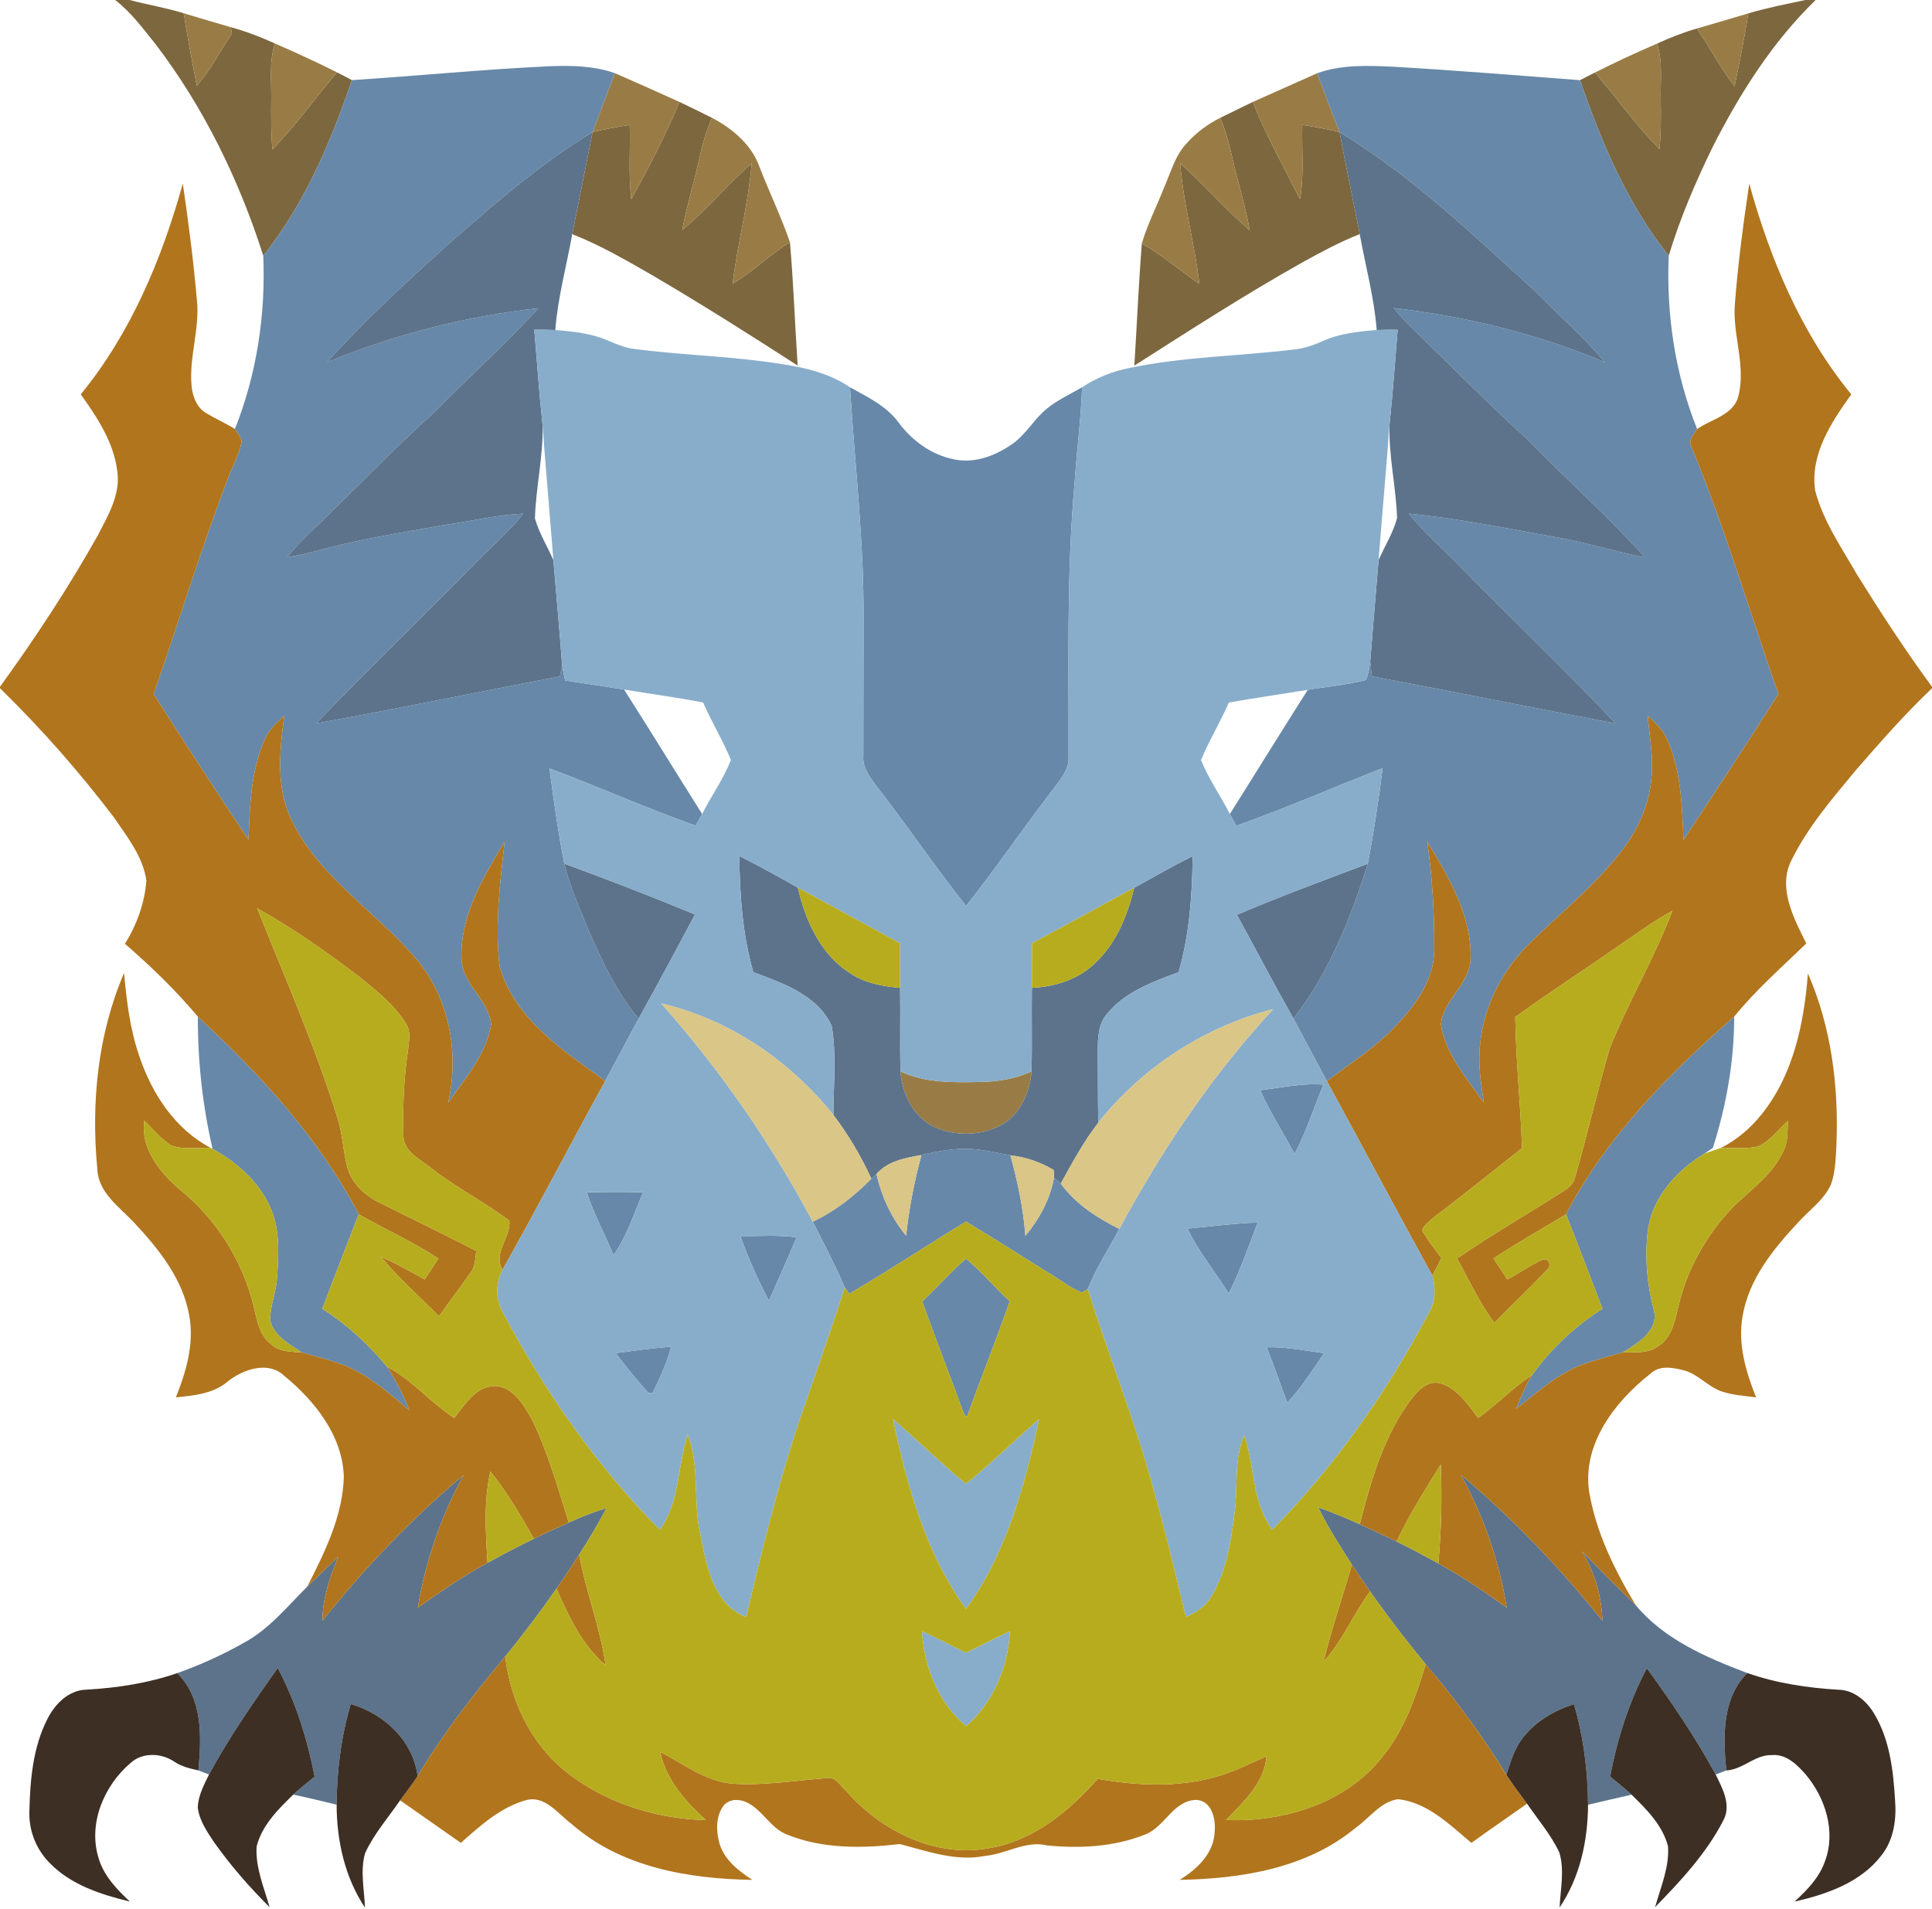 <?xml version="1.0" encoding="UTF-8" ?>
<!DOCTYPE svg PUBLIC "-//W3C//DTD SVG 1.1//EN" "http://www.w3.org/Graphics/SVG/1.1/DTD/svg11.dtd">
<svg width="496pt" height="490pt" viewBox="0 0 496 490" version="1.1" xmlns="http://www.w3.org/2000/svg">
<g id="#7d673eff">
<path fill="#7d673e" opacity="1.00" d=" M 29.56 0.00 L 33.27 0.00 C 37.88 1.22 42.60 1.99 47.16 3.40 C 48.15 9.63 49.32 15.83 50.53 22.02 C 54.08 17.95 56.51 13.09 59.53 8.65 C 59.46 8.23 59.32 7.40 59.25 6.98 C 63.14 8.06 66.93 9.49 70.60 11.17 C 69.08 15.65 69.69 20.41 69.64 25.04 C 69.60 29.49 69.56 33.94 69.93 38.37 C 75.97 32.23 80.93 25.12 86.52 18.58 C 87.80 19.22 89.07 19.89 90.34 20.57 C 84.91 36.53 78.18 52.38 67.59 65.65 C 61.39 46.18 52.28 27.47 39.84 11.21 C 36.66 7.27 33.61 3.11 29.56 0.00 Z" />
<path fill="#7d673e" opacity="1.00" d=" M 463.50 0.00 L 466.13 0.00 C 455.03 10.77 446.65 24.02 439.69 37.73 C 435.30 46.77 431.29 56.04 428.41 65.67 C 417.82 52.39 411.10 36.54 405.65 20.58 C 406.92 19.91 408.20 19.24 409.49 18.60 C 415.01 25.17 420.06 32.18 426.06 38.32 C 426.41 34.21 426.44 30.09 426.36 25.97 C 426.21 21.04 426.99 15.98 425.40 11.20 C 428.72 9.67 432.14 8.33 435.66 7.31 C 438.97 12.20 441.69 17.48 445.32 22.15 C 446.60 15.93 447.86 9.70 448.85 3.43 C 453.66 2.00 458.59 1.05 463.50 0.00 Z" />
<path fill="#7d673e" opacity="1.00" d=" M 174.45 26.17 C 177.25 27.51 180.04 28.86 182.81 30.26 C 181.43 33.36 180.42 36.60 179.72 39.91 C 178.30 46.33 176.39 52.63 175.12 59.09 C 181.50 53.83 186.72 47.35 192.97 41.95 C 192.13 52.38 189.34 62.52 188.07 72.88 C 193.28 69.73 197.62 65.38 202.80 62.19 C 203.72 72.72 204.08 83.30 204.78 93.85 C 192.65 86.01 180.44 78.28 167.98 70.96 C 161.14 67.02 154.28 63.00 146.91 60.11 C 148.64 51.38 150.42 42.66 152.13 33.92 C 155.28 33.16 158.46 32.54 161.67 32.07 C 161.84 38.45 161.32 44.84 162.07 51.19 C 166.55 43.04 170.87 34.75 174.45 26.17 Z" />
<path fill="#7d673e" opacity="1.00" d=" M 313.26 30.25 C 316.03 28.89 318.81 27.52 321.60 26.18 C 325.03 34.76 329.58 42.86 333.74 51.10 C 334.87 44.81 334.14 38.42 334.33 32.07 C 337.54 32.54 340.74 33.16 343.90 33.91 C 345.52 42.66 347.39 51.36 349.08 60.10 C 343.99 62.10 339.17 64.70 334.39 67.34 C 319.66 75.61 305.46 84.78 291.22 93.85 C 291.87 83.40 292.32 72.93 293.14 62.49 C 298.37 65.50 302.97 69.43 307.91 72.87 C 306.71 62.48 303.79 52.36 302.99 41.93 C 309.20 47.40 314.54 53.78 320.86 59.12 C 320.00 54.49 318.77 49.93 317.57 45.38 C 316.21 40.32 315.40 35.08 313.26 30.25 Z" />
</g>
<g id="#997c45ff">
<path fill="#997c45" opacity="1.00" d=" M 47.16 3.40 C 51.18 4.61 55.21 5.83 59.25 6.98 C 59.32 7.40 59.46 8.23 59.53 8.65 C 56.51 13.09 54.08 17.95 50.53 22.02 C 49.32 15.83 48.15 9.63 47.16 3.40 Z" />
<path fill="#997c45" opacity="1.00" d=" M 435.66 7.31 C 440.06 6.03 444.46 4.76 448.85 3.43 C 447.86 9.70 446.60 15.93 445.32 22.15 C 441.69 17.48 438.97 12.20 435.66 7.31 Z" />
<path fill="#997c45" opacity="1.00" d=" M 69.64 25.04 C 69.69 20.41 69.08 15.65 70.60 11.17 C 75.97 13.50 81.29 15.95 86.52 18.58 C 80.93 25.12 75.97 32.23 69.93 38.37 C 69.56 33.94 69.60 29.49 69.64 25.04 Z" />
<path fill="#997c45" opacity="1.00" d=" M 409.49 18.60 C 414.72 15.99 420.02 13.51 425.40 11.20 C 426.99 15.98 426.21 21.04 426.36 25.97 C 426.44 30.09 426.41 34.21 426.06 38.32 C 420.06 32.18 415.01 25.17 409.49 18.60 Z" />
<path fill="#997c45" opacity="1.00" d=" M 157.85 18.78 C 163.41 21.19 168.93 23.68 174.45 26.17 C 170.87 34.75 166.55 43.04 162.07 51.19 C 161.32 44.84 161.84 38.45 161.67 32.07 C 158.46 32.54 155.28 33.16 152.13 33.92 C 154.04 28.88 155.91 23.82 157.85 18.78 Z" />
<path fill="#997c45" opacity="1.00" d=" M 321.60 26.18 C 327.11 23.71 332.63 21.26 338.15 18.80 C 340.09 23.83 341.92 28.89 343.90 33.91 C 340.74 33.16 337.54 32.54 334.33 32.07 C 334.14 38.42 334.87 44.81 333.74 51.10 C 329.58 42.86 325.03 34.76 321.60 26.18 Z" />
<path fill="#997c45" opacity="1.00" d=" M 179.72 39.91 C 180.42 36.60 181.43 33.36 182.81 30.26 C 188.08 33.01 193.01 37.20 195.03 42.96 C 197.52 49.41 200.56 55.64 202.80 62.19 C 197.62 65.38 193.28 69.73 188.07 72.88 C 189.34 62.52 192.13 52.38 192.97 41.95 C 186.72 47.35 181.50 53.83 175.12 59.09 C 176.39 52.63 178.30 46.33 179.72 39.91 Z" />
<path fill="#997c45" opacity="1.00" d=" M 304.72 36.71 C 307.12 34.04 310.04 31.86 313.26 30.25 C 315.40 35.08 316.21 40.32 317.57 45.38 C 318.77 49.93 320.00 54.49 320.86 59.12 C 314.54 53.78 309.20 47.40 302.99 41.93 C 303.79 52.36 306.71 62.48 307.91 72.87 C 302.97 69.43 298.37 65.50 293.14 62.49 C 294.61 57.47 297.05 52.81 298.93 47.94 C 300.64 44.11 301.72 39.81 304.72 36.71 Z" />
<path fill="#997c45" opacity="1.00" d=" M 231.16 275.02 C 237.68 278.09 245.06 277.90 252.11 277.73 C 256.47 277.62 260.85 276.88 264.84 275.01 C 264.38 280.21 262.17 285.63 257.58 288.49 C 252.26 291.67 245.30 291.81 239.72 289.22 C 234.37 286.64 231.61 280.71 231.16 275.02 Z" />
</g>
<g id="#6788a8ff">
<path fill="#6788a8" opacity="1.00" d=" M 90.34 20.57 C 107.23 19.47 124.08 17.80 140.99 17.01 C 146.65 16.78 152.45 16.89 157.85 18.78 C 155.91 23.82 154.04 28.88 152.13 33.92 C 138.59 42.04 126.75 52.55 114.88 62.86 C 104.24 72.53 93.59 82.26 83.98 92.97 C 101.29 85.84 119.64 81.17 138.24 79.11 C 129.84 88.38 120.42 96.68 111.70 105.64 C 100.67 115.61 90.38 126.35 79.67 136.67 C 77.55 138.68 75.55 140.83 73.66 143.08 C 76.02 142.65 78.36 142.17 80.68 141.56 C 91.62 138.53 102.86 136.75 114.03 134.78 C 120.80 133.84 127.48 132.14 134.34 131.87 C 130.46 136.79 125.61 140.81 121.30 145.33 C 107.99 158.85 94.32 172.02 81.18 185.69 C 102.08 181.94 122.87 177.59 143.73 173.64 C 143.88 172.94 144.18 171.55 144.32 170.85 C 144.54 172.13 144.81 173.40 145.07 174.68 C 150.13 175.41 155.17 176.24 160.22 177.01 C 166.98 187.61 173.55 198.33 180.26 208.96 C 179.70 209.96 179.14 210.95 178.59 211.95 C 165.91 207.49 153.65 201.95 141.06 197.26 C 142.15 205.43 143.28 213.61 144.87 221.70 C 146.32 227.64 148.84 233.23 151.14 238.87 C 154.63 246.81 158.34 254.80 163.94 261.51 C 161.05 266.81 158.25 272.16 155.38 277.48 C 144.62 269.73 132.11 261.60 128.26 248.11 C 127.05 237.46 128.33 226.64 129.57 216.03 C 124.12 225.11 118.14 234.98 118.47 245.92 C 118.49 252.65 125.52 256.56 126.09 262.98 C 124.83 270.70 119.42 276.84 115.06 283.05 C 117.94 270.29 115.39 256.26 106.86 246.14 C 96.62 234.13 82.24 225.46 75.07 210.98 C 70.74 202.52 71.76 192.80 72.99 183.73 C 71.02 185.51 69.00 187.38 67.95 189.89 C 64.36 197.92 64.16 206.88 63.79 215.52 C 55.48 203.21 47.46 190.70 39.45 178.19 C 45.81 159.85 51.46 141.26 58.40 123.12 C 59.58 119.76 61.52 116.63 62.07 113.07 C 61.59 112.03 60.97 111.06 60.31 110.13 C 65.92 96.06 68.22 80.75 67.59 65.65 C 78.18 52.38 84.91 36.53 90.34 20.57 Z" />
<path fill="#6788a8" opacity="1.00" d=" M 338.15 18.80 C 344.45 16.54 351.27 16.82 357.85 17.14 C 373.80 18.06 389.72 19.38 405.65 20.58 C 411.10 36.54 417.82 52.39 428.41 65.67 C 427.76 80.76 430.06 96.08 435.70 110.14 C 434.77 111.55 433.24 113.07 434.29 114.85 C 442.85 135.54 449.20 157.05 456.56 178.17 C 448.57 190.74 440.44 203.22 432.20 215.62 C 431.83 206.95 431.64 197.95 428.04 189.89 C 427.00 187.38 424.98 185.52 423.00 183.75 C 423.50 189.16 424.56 194.58 423.94 200.04 C 423.33 207.00 420.22 213.54 415.91 218.97 C 409.18 227.50 400.67 234.37 392.91 241.93 C 385.86 248.83 380.94 258.08 379.99 267.97 C 379.38 273.02 380.19 278.08 380.95 283.06 C 376.58 276.87 371.19 270.73 369.91 263.03 C 370.41 256.58 377.52 252.66 377.53 245.90 C 377.84 234.97 371.87 225.12 366.43 216.06 C 367.70 225.29 368.29 234.62 368.21 243.94 C 368.16 251.56 363.39 258.07 358.34 263.36 C 353.13 268.91 346.66 272.97 340.65 277.54 C 337.78 272.19 334.95 266.82 332.06 261.48 C 341.16 249.79 346.74 235.73 351.16 221.71 C 352.69 213.58 353.92 205.38 354.97 197.17 C 342.44 202.10 330.07 207.47 317.38 211.98 C 316.83 210.97 316.28 209.97 315.73 208.97 C 322.44 198.36 328.99 187.66 335.75 177.09 C 340.73 176.24 345.81 175.83 350.71 174.53 C 351.28 173.04 351.54 171.45 351.77 169.88 C 351.90 171.13 352.04 172.37 352.21 173.62 C 373.11 177.57 393.97 181.73 414.85 185.74 C 401.57 171.84 387.67 158.52 374.20 144.80 C 370.02 140.47 365.40 136.56 361.66 131.84 C 374.20 133.07 386.59 135.59 399.00 137.81 C 406.86 139.15 414.48 141.56 422.30 143.09 C 412.63 132.32 401.74 122.71 391.65 112.33 C 382.19 103.81 373.32 94.67 364.16 85.83 C 361.90 83.70 359.77 81.45 357.78 79.07 C 376.38 81.20 394.77 85.72 412.05 92.99 C 406.58 86.49 400.13 80.90 394.19 74.84 C 378.21 60.31 362.46 45.18 343.90 33.91 C 341.92 28.89 340.09 23.83 338.15 18.80 Z" />
<path fill="#6788a8" opacity="1.00" d=" M 218.22 99.42 C 222.69 101.91 227.52 104.18 230.65 108.40 C 234.12 113.13 239.17 116.80 244.99 117.93 C 250.30 119.04 255.72 116.94 260.00 113.89 C 263.51 111.41 265.54 107.44 268.89 104.80 C 271.60 102.60 274.81 101.18 277.80 99.41 C 277.53 107.65 276.40 115.83 275.87 124.05 C 273.78 147.33 274.41 170.71 274.33 194.06 C 274.61 197.63 272.01 200.34 270.06 203.01 C 262.56 212.75 255.65 222.92 248.03 232.56 C 240.25 222.75 233.19 212.39 225.55 202.47 C 223.67 199.97 221.36 197.35 221.64 193.99 C 221.67 182.34 221.67 170.69 221.69 159.04 C 221.83 139.11 219.45 119.28 218.22 99.42 Z" />
<path fill="#6788a8" opacity="1.00" d=" M 50.79 260.96 C 66.83 275.78 81.96 292.18 92.09 311.70 C 88.95 319.78 85.80 327.86 82.75 335.97 C 89.06 340.00 94.59 345.09 99.36 350.83 C 101.63 354.37 103.60 358.09 105.10 362.03 C 100.00 357.74 94.91 353.19 88.68 350.60 C 85.04 349.18 81.25 348.24 77.49 347.19 C 74.30 345.06 70.28 342.95 69.34 338.89 C 69.32 335.16 70.95 331.64 71.13 327.91 C 71.55 321.84 71.93 315.38 69.29 309.71 C 66.32 303.24 60.73 298.31 54.57 294.93 C 52.00 283.81 50.76 272.38 50.79 260.96 Z" />
<path fill="#6788a8" opacity="1.00" d=" M 402.04 311.73 C 412.38 291.81 428.46 275.59 445.21 260.97 C 445.23 272.40 443.21 283.77 439.75 294.65 C 439.21 295.01 438.14 295.75 437.61 296.12 C 430.72 300.29 424.70 306.81 423.18 314.93 C 422.15 321.98 422.75 329.21 424.53 336.10 C 426.08 341.46 420.49 344.81 416.64 347.15 C 413.19 348.16 409.70 349.04 406.32 350.25 C 399.80 352.68 394.64 357.49 389.22 361.67 C 390.38 358.68 391.66 355.73 393.32 352.98 C 398.20 346.22 404.35 340.44 411.39 335.98 C 408.32 327.88 405.23 319.78 402.04 311.73 Z" />
<path fill="#6788a8" opacity="1.00" d=" M 323.53 279.88 C 328.92 279.20 334.34 278.00 339.79 278.44 C 337.26 284.35 335.36 290.54 332.36 296.23 C 329.45 290.76 326.08 285.53 323.53 279.88 Z" />
<path fill="#6788a8" opacity="1.00" d=" M 235.02 296.78 C 239.29 295.88 243.58 294.88 247.97 294.88 C 251.84 294.90 255.60 295.93 259.40 296.58 C 261.28 303.35 262.72 310.24 263.25 317.26 C 266.81 312.93 269.58 307.91 270.60 302.34 C 271.03 302.71 271.90 303.46 272.33 303.83 C 276.13 309.07 281.64 312.61 287.35 315.47 C 284.63 320.60 281.44 325.49 279.25 330.90 C 278.90 331.12 278.18 331.57 277.82 331.79 C 274.92 330.73 272.49 328.74 269.87 327.17 C 262.57 322.65 255.34 318.03 248.00 313.58 C 237.97 319.70 228.15 326.18 218.02 332.13 C 217.74 331.72 217.16 330.89 216.88 330.48 C 214.40 324.73 211.50 319.18 208.66 313.60 C 214.37 310.94 219.32 307.06 223.70 302.57 C 224.03 302.27 224.69 301.67 225.02 301.37 C 226.32 307.16 228.84 312.62 232.63 317.21 C 233.36 310.25 234.72 303.39 236.52 296.63 L 235.02 296.78 Z" />
<path fill="#6788a8" opacity="1.00" d=" M 150.64 306.10 C 155.46 305.97 160.29 305.92 165.11 306.10 C 162.72 311.51 160.98 317.33 157.50 322.18 C 155.27 316.80 152.46 311.65 150.64 306.10 Z" />
<path fill="#6788a8" opacity="1.00" d=" M 304.85 315.38 C 310.86 314.88 316.84 314.00 322.87 313.83 C 320.59 319.98 318.34 326.16 315.47 332.06 C 311.95 326.48 307.72 321.32 304.85 315.38 Z" />
<path fill="#6788a8" opacity="1.00" d=" M 190.09 317.31 C 194.90 317.37 199.73 316.96 204.52 317.64 C 202.22 323.09 199.77 328.47 197.41 333.89 C 194.59 328.54 192.08 323.01 190.09 317.31 Z" />
<path fill="#6788a8" opacity="1.00" d=" M 236.77 334.09 C 240.59 330.51 244.03 326.54 247.98 323.11 C 252.02 326.44 255.39 330.51 259.23 334.06 C 255.81 343.78 252.02 353.37 248.47 363.04 C 248.24 364.75 247.19 362.36 247.14 362.04 C 243.74 352.70 240.08 343.46 236.77 334.09 Z" />
<path fill="#6788a8" opacity="1.00" d=" M 158.07 347.37 C 162.81 346.74 167.55 346.03 172.32 345.72 C 171.21 349.88 169.38 353.79 167.51 357.65 C 167.26 357.64 166.74 357.61 166.48 357.60 C 163.52 354.33 160.74 350.89 158.07 347.37 Z" />
<path fill="#6788a8" opacity="1.00" d=" M 325.18 345.85 C 330.14 345.70 335.02 346.70 339.92 347.37 C 336.91 351.69 334.15 356.24 330.48 360.05 C 328.69 355.32 327.06 350.54 325.18 345.85 Z" />
</g>
<g id="#5c738bff">
<path fill="#5c738b" opacity="1.00" d=" M 114.88 62.86 C 126.75 52.55 138.59 42.04 152.13 33.92 C 150.42 42.66 148.64 51.38 146.91 60.11 C 145.44 68.31 143.20 76.39 142.56 84.72 C 140.76 84.64 138.97 84.65 137.17 84.64 C 137.87 92.78 138.41 100.94 139.29 109.06 C 139.50 117.11 137.58 125.03 137.33 133.06 C 138.38 136.84 140.52 140.21 142.07 143.80 C 142.83 152.81 143.65 161.83 144.32 170.85 C 144.18 171.55 143.88 172.94 143.73 173.64 C 122.87 177.59 102.08 181.94 81.18 185.69 C 94.32 172.02 107.99 158.85 121.30 145.33 C 125.61 140.81 130.46 136.79 134.34 131.87 C 127.48 132.14 120.80 133.84 114.03 134.78 C 102.86 136.75 91.62 138.53 80.68 141.56 C 78.36 142.17 76.02 142.65 73.66 143.08 C 75.55 140.83 77.55 138.68 79.67 136.67 C 90.38 126.35 100.67 115.61 111.70 105.64 C 120.42 96.68 129.84 88.38 138.24 79.11 C 119.64 81.17 101.29 85.84 83.98 92.97 C 93.59 82.26 104.24 72.53 114.88 62.86 Z" />
<path fill="#5c738b" opacity="1.00" d=" M 343.90 33.91 C 362.46 45.18 378.21 60.31 394.19 74.84 C 400.13 80.90 406.58 86.49 412.05 92.99 C 394.77 85.72 376.38 81.20 357.78 79.07 C 359.77 81.45 361.90 83.70 364.16 85.83 C 373.32 94.67 382.19 103.81 391.65 112.33 C 401.74 122.71 412.63 132.32 422.30 143.09 C 414.48 141.56 406.86 139.15 399.00 137.81 C 386.59 135.59 374.20 133.07 361.66 131.84 C 365.40 136.56 370.02 140.47 374.20 144.80 C 387.67 158.52 401.57 171.84 414.85 185.74 C 393.97 181.73 373.11 177.57 352.21 173.62 C 352.04 172.37 351.90 171.13 351.77 169.88 C 352.46 161.18 353.19 152.48 353.92 143.78 C 355.49 140.18 357.67 136.80 358.67 132.98 C 358.40 124.97 356.49 117.06 356.72 109.02 C 357.60 100.91 358.13 92.77 358.82 84.65 C 357.02 84.65 355.23 84.64 353.44 84.72 C 352.79 76.39 350.56 68.30 349.08 60.10 C 347.39 51.36 345.52 42.66 343.90 33.91 Z" />
<path fill="#5c738b" opacity="1.00" d=" M 189.81 219.74 C 194.89 222.29 199.86 225.05 204.82 227.85 C 206.77 236.30 210.65 245.02 218.25 249.82 C 222.03 252.40 226.61 253.20 231.08 253.59 C 231.19 260.73 231.01 267.88 231.16 275.02 C 231.61 280.71 234.37 286.64 239.72 289.22 C 245.30 291.81 252.26 291.67 257.58 288.49 C 262.17 285.63 264.38 280.21 264.84 275.01 C 264.99 267.87 264.81 260.73 264.91 253.59 C 271.09 253.28 277.37 251.27 281.70 246.68 C 286.82 241.63 289.51 234.75 291.18 227.89 C 296.17 225.16 301.08 222.29 306.18 219.77 C 306.09 229.78 305.36 239.90 302.58 249.56 C 295.95 252.04 288.82 254.61 284.21 260.27 C 281.86 262.92 281.84 266.62 281.84 269.96 C 281.89 276.04 281.83 282.11 281.97 288.19 C 278.20 293.04 275.29 298.46 272.33 303.83 C 271.90 303.46 271.03 302.71 270.60 302.34 C 270.57 301.84 270.53 300.84 270.51 300.34 C 267.11 298.32 263.34 297.01 259.40 296.58 C 255.60 295.93 251.84 294.90 247.97 294.88 C 243.58 294.88 239.29 295.88 235.02 296.78 C 231.40 297.45 227.52 298.47 225.02 301.37 C 224.69 301.67 224.03 302.27 223.70 302.57 C 221.05 296.79 217.82 291.29 213.97 286.23 C 213.94 278.62 214.81 270.88 213.51 263.35 C 209.93 255.44 200.96 252.39 193.40 249.56 C 190.63 239.89 189.90 229.76 189.81 219.74 Z" />
<path fill="#5c738b" opacity="1.00" d=" M 144.87 221.70 C 156.13 225.84 167.34 230.14 178.41 234.76 C 173.67 243.73 168.85 252.64 163.94 261.51 C 158.34 254.80 154.63 246.81 151.14 238.87 C 148.84 233.23 146.32 227.64 144.87 221.70 Z" />
<path fill="#5c738b" opacity="1.00" d=" M 317.55 234.83 C 328.62 230.12 339.91 225.95 351.16 221.71 C 346.74 235.73 341.16 249.79 332.06 261.48 C 327.09 252.67 322.41 243.70 317.55 234.83 Z" />
<path fill="#5c738b" opacity="1.00" d=" M 82.77 416.07 C 93.60 402.45 105.71 389.83 119.03 378.63 C 113.25 389.23 109.21 400.77 107.27 412.69 C 113.07 408.61 118.91 404.54 125.17 401.18 C 129.08 399.01 133.05 396.95 137.07 395.00 C 140.02 393.55 143.02 392.19 146.02 390.85 C 149.15 389.40 152.37 388.15 155.67 387.14 C 153.57 391.25 151.17 395.19 148.68 399.07 C 146.81 402.03 144.87 404.95 142.86 407.82 C 138.69 413.78 134.32 419.61 129.69 425.22 C 121.56 434.98 113.72 445.02 107.21 455.95 C 106.07 446.84 98.60 439.90 90.05 437.44 C 87.57 445.81 86.47 454.54 86.42 463.27 C 82.71 462.36 79.01 461.46 75.28 460.69 C 77.05 459.08 78.91 457.57 80.77 456.06 C 78.89 446.40 75.92 436.88 71.29 428.18 C 65.04 437.04 58.81 445.96 53.66 455.52 C 52.98 455.26 51.61 454.73 50.93 454.47 C 51.72 445.93 52.14 436.02 45.50 429.50 C 51.44 427.39 57.21 424.78 62.68 421.67 C 69.13 418.17 73.80 412.37 78.90 407.26 C 81.54 404.71 84.19 402.18 86.83 399.62 C 84.67 404.87 82.80 410.32 82.77 416.07 Z" />
<path fill="#5c738b" opacity="1.00" d=" M 375.03 378.56 C 388.39 389.76 400.45 402.46 411.38 416.03 C 411.18 409.75 409.40 403.60 406.13 398.24 C 410.68 402.90 415.29 407.52 419.95 412.08 C 427.30 420.88 438.09 425.50 448.56 429.47 C 442.03 436.08 442.36 445.91 443.19 454.48 C 442.51 454.74 441.14 455.25 440.46 455.51 C 435.26 445.99 429.18 436.99 422.79 428.25 C 418.18 436.94 415.19 446.42 413.36 456.06 C 415.22 457.57 417.08 459.08 418.87 460.70 C 415.14 461.54 411.42 462.41 407.70 463.28 C 407.63 454.57 406.54 445.86 404.08 437.48 C 398.86 439.11 393.88 442.05 390.64 446.54 C 388.66 449.23 387.75 452.48 386.73 455.61 C 380.62 445.60 373.63 436.16 366.03 427.23 C 361.03 421.17 356.24 414.94 351.73 408.51 C 350.15 406.24 348.58 403.96 347.07 401.65 C 344.01 396.86 340.89 392.09 338.44 386.95 C 342.05 388.24 345.60 389.69 349.09 391.27 C 352.27 392.71 355.43 394.18 358.57 395.72 C 362.18 397.50 365.74 399.39 369.26 401.34 C 375.39 404.67 381.13 408.64 386.81 412.67 C 384.91 400.72 380.83 389.16 375.03 378.56 Z" />
</g>
<g id="#b1751dff">
<path fill="#b1751d" opacity="1.00" d=" M 46.93 47.12 C 48.39 57.06 49.68 67.03 50.55 77.04 C 51.34 84.47 48.47 91.72 49.19 99.14 C 49.46 101.80 50.52 104.69 52.97 106.08 C 55.37 107.52 57.94 108.63 60.31 110.13 C 60.97 111.06 61.59 112.03 62.07 113.07 C 61.52 116.63 59.58 119.76 58.40 123.12 C 51.46 141.26 45.81 159.85 39.45 178.19 C 47.46 190.70 55.48 203.21 63.79 215.52 C 64.16 206.88 64.36 197.92 67.95 189.89 C 69.00 187.38 71.02 185.51 72.99 183.73 C 71.76 192.80 70.74 202.52 75.07 210.98 C 82.24 225.46 96.62 234.13 106.86 246.14 C 115.39 256.26 117.94 270.29 115.06 283.05 C 119.42 276.84 124.83 270.70 126.09 262.98 C 125.52 256.56 118.49 252.65 118.47 245.92 C 118.14 234.98 124.12 225.11 129.57 216.03 C 128.33 226.64 127.05 237.46 128.26 248.11 C 132.11 261.60 144.62 269.73 155.38 277.48 C 146.51 293.59 138.03 309.92 129.01 325.95 C 126.46 321.60 131.21 317.62 130.77 313.35 C 124.43 308.60 117.30 304.98 111.02 300.11 C 108.04 297.65 103.27 295.62 103.56 291.04 C 103.39 284.02 103.66 276.96 104.69 270.00 C 104.91 267.60 105.66 264.91 104.20 262.74 C 101.35 258.08 96.99 254.61 92.81 251.20 C 84.28 244.64 75.43 238.41 66.03 233.16 C 73.17 251.09 81.01 268.78 86.72 287.24 C 88.01 291.36 88.08 295.73 89.24 299.88 C 90.41 303.87 93.69 306.87 97.32 308.68 C 105.64 312.81 113.99 316.88 122.25 321.12 C 122.00 323.04 122.07 325.15 120.77 326.74 C 118.13 330.50 115.35 334.16 112.69 337.90 C 107.73 332.85 102.39 328.15 97.87 322.69 C 101.74 324.31 105.36 326.44 109.04 328.44 C 110.21 326.64 111.39 324.85 112.56 323.06 C 106.02 318.78 98.86 315.58 92.09 311.70 C 81.96 292.18 66.83 275.78 50.79 260.96 C 45.11 254.21 38.75 248.06 32.08 242.28 C 35.12 237.38 37.16 231.79 37.58 226.02 C 36.69 219.86 32.63 214.79 29.22 209.79 C 20.31 198.06 10.54 186.96 0.00 176.68 L 0.00 176.29 C 9.07 163.77 17.60 150.83 25.16 137.34 C 27.75 132.30 30.96 126.94 30.12 121.03 C 29.23 113.61 25.00 107.18 20.73 101.24 C 33.55 85.57 41.56 66.50 46.93 47.12 Z" />
<path fill="#b1751d" opacity="1.00" d=" M 445.39 78.04 C 446.19 67.70 447.55 57.40 449.09 47.14 C 454.42 66.52 462.45 85.59 475.28 101.24 C 470.14 108.39 464.62 116.74 466.02 125.98 C 468.05 133.75 472.72 140.48 476.68 147.38 C 482.80 157.22 489.13 166.95 496.00 176.29 L 496.00 176.68 C 489.11 183.22 482.83 190.38 476.60 197.53 C 470.49 204.89 464.14 212.24 459.89 220.88 C 456.33 227.97 460.56 235.79 463.73 242.20 C 457.41 248.29 450.77 254.13 445.21 260.97 C 428.46 275.59 412.38 291.81 402.04 311.73 C 395.81 315.45 389.50 319.06 383.42 323.03 C 384.60 324.83 385.78 326.63 386.97 328.43 C 390.05 326.84 392.86 324.74 396.05 323.37 C 397.80 322.80 398.37 325.15 397.09 326.03 C 392.74 330.66 388.08 335.02 383.64 339.57 C 379.83 334.44 377.15 328.61 374.06 323.06 C 383.01 316.88 392.50 311.50 401.64 305.60 C 402.85 304.83 403.96 303.80 404.32 302.36 C 407.51 291.35 410.04 280.14 413.26 269.14 C 418.07 257.12 424.75 245.91 429.36 233.81 C 425.01 236.17 420.98 239.07 416.91 241.87 C 407.65 248.34 398.17 254.46 389.01 261.06 C 389.16 272.30 390.38 283.49 390.75 294.72 C 383.33 300.65 375.87 306.52 368.36 312.31 C 367.16 313.35 365.69 314.28 365.06 315.81 C 366.50 318.34 368.36 320.60 370.03 322.97 C 369.27 324.47 368.50 325.98 367.75 327.49 C 358.61 310.90 349.74 294.15 340.65 277.54 C 346.66 272.97 353.13 268.91 358.34 263.36 C 363.39 258.07 368.16 251.56 368.21 243.94 C 368.29 234.62 367.70 225.29 366.43 216.06 C 371.87 225.12 377.84 234.97 377.53 245.90 C 377.52 252.66 370.41 256.58 369.91 263.03 C 371.19 270.73 376.58 276.87 380.95 283.06 C 380.19 278.08 379.38 273.02 379.99 267.97 C 380.94 258.08 385.86 248.83 392.91 241.93 C 400.67 234.37 409.18 227.50 415.91 218.97 C 420.22 213.54 423.33 207.00 423.94 200.04 C 424.56 194.58 423.50 189.16 423.00 183.75 C 424.98 185.52 427.00 187.38 428.04 189.89 C 431.64 197.95 431.83 206.95 432.20 215.62 C 440.44 203.22 448.57 190.74 456.56 178.17 C 449.20 157.05 442.85 135.54 434.29 114.85 C 433.24 113.07 434.77 111.55 435.70 110.14 C 439.39 107.54 445.12 106.59 446.33 101.55 C 448.25 93.74 444.75 85.91 445.39 78.04 Z" />
<path fill="#b1751d" opacity="1.00" d=" M 24.98 300.01 C 23.36 283.06 25.09 265.50 31.86 249.76 C 32.49 257.01 33.39 264.31 35.80 271.22 C 39.00 280.77 44.98 289.91 54.11 294.68 C 50.75 294.48 47.20 295.23 43.97 294.05 C 41.29 292.38 39.32 289.84 37.03 287.70 C 36.08 295.06 41.22 301.18 46.46 305.62 C 55.14 312.69 61.53 322.54 64.59 333.30 C 65.84 337.41 65.98 342.46 69.78 345.21 C 71.88 347.13 74.86 346.93 77.49 347.19 C 81.25 348.24 85.04 349.18 88.68 350.60 C 94.91 353.19 100.00 357.74 105.10 362.03 C 103.60 358.09 101.63 354.37 99.36 350.83 C 105.84 354.24 110.52 360.06 116.63 364.01 C 119.35 360.57 122.09 355.88 127.03 355.79 C 131.84 355.97 134.49 360.73 136.59 364.44 C 140.68 372.86 143.21 381.94 146.02 390.85 C 143.02 392.19 140.02 393.55 137.07 395.00 C 133.69 389.03 130.20 383.09 125.89 377.73 C 124.16 385.43 124.66 393.37 125.17 401.18 C 118.91 404.54 113.07 408.61 107.27 412.69 C 109.21 400.77 113.25 389.23 119.03 378.63 C 105.71 389.83 93.60 402.45 82.77 416.07 C 82.80 410.32 84.67 404.87 86.83 399.62 C 84.19 402.18 81.54 404.71 78.90 407.26 C 83.39 398.43 88.02 389.12 88.27 379.02 C 87.91 368.47 80.76 359.55 72.92 353.13 C 68.86 349.29 62.43 351.50 58.57 354.55 C 54.86 357.77 49.83 358.24 45.16 358.71 C 47.78 352.13 49.88 345.00 48.61 337.87 C 47.02 328.35 40.71 320.55 34.29 313.71 C 30.51 309.71 25.17 306.09 24.98 300.01 Z" />
<path fill="#b1751d" opacity="1.00" d=" M 464.14 249.89 C 470.20 263.71 472.09 279.05 471.46 294.03 C 471.27 297.40 471.22 300.87 470.05 304.08 C 468.26 308.05 464.52 310.60 461.67 313.76 C 455.28 320.59 448.97 328.35 447.38 337.84 C 446.09 344.99 448.21 352.12 450.84 358.71 C 447.89 358.31 444.86 358.16 442.03 357.19 C 438.42 355.99 435.95 352.68 432.22 351.75 C 429.39 351.03 426.00 350.41 423.67 352.67 C 414.57 359.81 406.16 370.73 407.99 382.97 C 409.74 393.40 414.55 403.09 419.95 412.08 C 415.29 407.52 410.68 402.90 406.13 398.24 C 409.40 403.60 411.18 409.75 411.38 416.03 C 400.45 402.46 388.39 389.76 375.03 378.56 C 380.83 389.16 384.91 400.72 386.81 412.67 C 381.13 408.64 375.39 404.67 369.26 401.34 C 370.02 392.90 370.24 384.41 369.87 375.95 C 365.87 382.40 361.77 388.83 358.57 395.72 C 355.43 394.18 352.27 392.71 349.09 391.27 C 351.90 380.32 355.10 369.12 361.81 359.83 C 363.71 357.32 366.33 354.11 369.92 355.13 C 374.23 356.53 376.85 360.55 379.48 363.98 C 384.29 360.56 388.39 356.25 393.32 352.98 C 391.66 355.73 390.38 358.68 389.22 361.67 C 394.64 357.49 399.80 352.68 406.32 350.25 C 409.70 349.04 413.19 348.16 416.64 347.15 C 419.65 347.11 423.00 347.52 425.60 345.64 C 429.00 343.62 429.89 339.53 430.75 335.98 C 432.88 326.19 437.97 317.12 444.87 309.90 C 449.43 305.46 454.92 301.66 457.72 295.74 C 459.09 293.30 458.89 290.43 459.00 287.74 C 456.50 289.99 454.44 292.91 451.31 294.31 C 448.16 295.01 444.90 294.58 441.71 294.72 C 445.81 292.69 449.35 289.67 452.20 286.12 C 460.43 275.94 463.16 262.64 464.14 249.89 Z" />
<path fill="#b1751d" opacity="1.00" d=" M 142.86 407.82 C 144.87 404.95 146.81 402.03 148.68 399.07 C 150.42 408.67 154.11 417.82 155.48 427.48 C 149.44 422.32 146.01 414.94 142.86 407.82 Z" />
<path fill="#b1751d" opacity="1.00" d=" M 347.07 401.65 C 348.58 403.96 350.15 406.24 351.73 408.51 C 347.46 414.33 344.69 421.18 339.80 426.55 C 341.85 418.15 344.67 409.95 347.07 401.65 Z" />
<path fill="#b1751d" opacity="1.00" d=" M 107.21 455.95 C 113.72 445.02 121.56 434.98 129.69 425.22 C 131.04 436.27 136.02 447.09 144.67 454.31 C 154.88 462.65 168.16 466.92 181.26 467.23 C 175.98 462.48 171.01 456.86 169.50 449.72 C 175.48 452.76 181.04 457.25 187.95 457.87 C 196.13 458.45 204.27 457.02 212.40 456.44 C 214.65 456.10 215.83 458.52 217.30 459.79 C 226.46 470.30 240.89 477.32 254.97 474.23 C 265.88 472.12 274.63 464.68 281.82 456.63 C 291.80 458.42 302.27 458.91 312.12 456.13 C 316.66 454.89 320.85 452.71 325.16 450.86 C 324.57 457.78 319.23 462.51 314.75 467.20 C 329.53 467.81 345.56 462.94 354.95 450.92 C 360.56 444.06 363.45 435.58 366.03 427.23 C 373.63 436.16 380.62 445.60 386.73 455.61 C 388.39 458.15 390.24 460.57 392.04 463.02 C 387.28 466.38 382.47 469.66 377.75 473.08 C 372.19 468.42 366.48 462.68 358.92 461.86 C 354.43 462.49 351.64 466.67 348.12 469.13 C 335.57 479.61 318.70 482.29 302.84 482.57 C 307.32 479.86 311.71 475.71 311.84 470.10 C 312.17 466.89 311.01 462.11 307.03 462.04 C 301.12 462.26 299.04 469.04 293.94 470.94 C 286.05 474.10 277.26 474.56 268.87 473.73 C 263.32 472.39 258.31 475.94 252.88 476.42 C 245.40 477.91 238.13 475.21 231.01 473.38 C 221.37 474.50 211.18 474.65 202.04 470.94 C 197.72 469.27 195.74 464.48 191.55 462.61 C 189.63 461.70 186.98 461.82 185.65 463.67 C 183.72 466.41 183.84 470.12 184.71 473.23 C 185.98 477.46 189.60 480.28 193.17 482.57 C 176.86 482.32 159.47 479.38 146.82 468.28 C 143.28 465.69 139.96 460.74 134.96 462.13 C 128.44 463.97 123.28 468.69 118.31 473.07 C 113.12 469.42 107.91 465.80 102.72 462.15 C 104.24 460.10 105.79 458.07 107.21 455.95 Z" />
</g>
<g id="#88adcaff">
<path fill="#88adca" opacity="1.00" d=" M 137.17 84.64 C 138.97 84.65 140.76 84.64 142.56 84.72 C 145.99 84.99 149.44 85.34 152.76 86.25 C 156.21 87.18 159.31 89.21 162.91 89.59 C 173.89 91.02 184.98 91.35 195.96 92.78 C 203.64 93.81 211.68 94.93 218.22 99.42 C 219.45 119.28 221.83 139.11 221.69 159.04 C 221.67 170.69 221.67 182.34 221.64 193.99 C 221.36 197.35 223.67 199.97 225.55 202.47 C 233.19 212.39 240.25 222.75 248.03 232.56 C 255.65 222.92 262.56 212.75 270.06 203.01 C 272.01 200.34 274.61 197.63 274.33 194.06 C 274.41 170.71 273.78 147.33 275.87 124.05 C 276.40 115.83 277.53 107.65 277.80 99.41 C 281.52 96.94 285.72 95.27 290.11 94.44 C 303.93 91.54 318.12 91.43 332.10 89.73 C 334.71 89.49 337.20 88.63 339.58 87.56 C 343.92 85.59 348.73 85.09 353.44 84.72 C 355.23 84.64 357.02 84.65 358.82 84.65 C 358.13 92.77 357.60 100.91 356.72 109.02 C 355.88 120.61 354.83 132.19 353.92 143.78 C 353.19 152.48 352.46 161.18 351.77 169.88 C 351.54 171.45 351.28 173.04 350.71 174.53 C 345.81 175.83 340.73 176.24 335.75 177.09 C 328.99 178.18 322.21 179.14 315.47 180.35 C 313.31 185.37 310.41 190.05 308.34 195.10 C 310.26 199.95 313.39 204.29 315.73 208.97 C 316.28 209.97 316.83 210.97 317.38 211.98 C 330.07 207.47 342.44 202.10 354.97 197.17 C 353.92 205.38 352.69 213.58 351.16 221.71 C 339.91 225.95 328.62 230.12 317.55 234.83 C 322.41 243.70 327.09 252.67 332.06 261.48 C 334.95 266.82 337.78 272.19 340.65 277.54 C 349.74 294.15 358.61 310.90 367.75 327.49 C 368.59 330.63 368.59 334.08 366.88 336.95 C 356.14 357.27 342.80 376.30 326.65 392.70 C 321.39 385.77 322.16 376.39 319.45 368.42 C 316.70 374.62 317.88 381.55 316.98 388.09 C 316.05 395.61 314.92 403.46 310.86 410.02 C 309.46 412.51 306.93 413.92 304.46 415.13 C 301.78 404.02 299.15 392.89 296.03 381.89 C 291.34 364.61 284.60 347.98 279.25 330.90 C 281.44 325.49 284.63 320.60 287.35 315.47 C 298.26 295.21 311.21 275.95 326.87 259.05 C 309.28 263.55 293.25 273.95 281.97 288.19 C 281.83 282.11 281.89 276.04 281.84 269.96 C 281.84 266.62 281.86 262.92 284.21 260.27 C 288.82 254.61 295.95 252.04 302.58 249.56 C 305.36 239.90 306.09 229.78 306.18 219.77 C 301.08 222.29 296.17 225.16 291.18 227.89 C 282.42 232.60 273.74 237.45 264.96 242.13 C 264.90 245.95 264.91 249.77 264.91 253.59 C 264.81 260.73 264.99 267.87 264.84 275.01 C 260.85 276.88 256.47 277.62 252.11 277.73 C 245.06 277.90 237.68 278.09 231.16 275.02 C 231.01 267.88 231.19 260.73 231.08 253.59 C 231.06 249.77 231.09 245.95 231.07 242.13 C 222.31 237.38 213.57 232.60 204.82 227.85 C 199.86 225.05 194.89 222.29 189.81 219.74 C 189.90 229.76 190.63 239.89 193.40 249.56 C 200.96 252.39 209.93 255.44 213.51 263.35 C 214.81 270.88 213.94 278.62 213.97 286.23 C 202.84 272.32 187.19 261.62 169.75 257.59 C 184.92 274.61 197.92 293.49 208.66 313.60 C 211.50 319.18 214.40 324.73 216.88 330.48 C 213.00 342.55 208.75 354.48 204.62 366.47 C 199.40 382.43 195.42 398.76 191.57 415.10 C 183.10 411.86 181.32 401.79 179.81 393.92 C 177.84 385.48 179.74 376.47 176.55 368.31 C 173.87 376.33 174.56 385.68 169.39 392.70 C 153.19 376.35 139.89 357.28 129.14 336.97 C 127.18 333.61 127.22 329.37 129.01 325.95 C 138.03 309.92 146.51 293.59 155.38 277.48 C 158.25 272.16 161.05 266.81 163.94 261.51 C 168.85 252.64 173.67 243.73 178.41 234.76 C 167.34 230.14 156.13 225.84 144.87 221.70 C 143.28 213.61 142.15 205.43 141.06 197.26 C 153.65 201.95 165.91 207.49 178.59 211.95 C 179.14 210.95 179.70 209.96 180.26 208.96 C 182.62 204.29 185.74 199.95 187.65 195.10 C 185.58 190.04 182.70 185.34 180.51 180.33 C 173.78 179.03 166.98 178.14 160.22 177.01 C 155.17 176.24 150.13 175.41 145.07 174.68 C 144.81 173.40 144.54 172.13 144.32 170.85 C 143.65 161.83 142.83 152.81 142.07 143.80 C 141.17 132.21 140.12 120.65 139.29 109.06 C 138.41 100.94 137.87 92.78 137.17 84.64 M 323.53 279.88 C 326.08 285.53 329.45 290.76 332.36 296.23 C 335.36 290.54 337.26 284.35 339.79 278.44 C 334.34 278.00 328.92 279.20 323.53 279.88 M 150.64 306.10 C 152.46 311.65 155.27 316.80 157.50 322.18 C 160.98 317.33 162.72 311.51 165.11 306.10 C 160.29 305.92 155.46 305.97 150.64 306.10 M 304.85 315.38 C 307.72 321.32 311.95 326.48 315.47 332.06 C 318.34 326.16 320.59 319.98 322.87 313.83 C 316.84 314.00 310.86 314.88 304.85 315.38 M 190.09 317.31 C 192.08 323.01 194.59 328.54 197.41 333.89 C 199.77 328.47 202.22 323.09 204.52 317.64 C 199.73 316.96 194.90 317.37 190.09 317.31 M 158.07 347.37 C 160.74 350.89 163.52 354.33 166.48 357.60 C 166.74 357.61 167.26 357.64 167.51 357.65 C 169.38 353.79 171.21 349.88 172.32 345.72 C 167.55 346.03 162.81 346.74 158.07 347.37 M 325.18 345.85 C 327.06 350.54 328.69 355.32 330.48 360.05 C 334.15 356.24 336.91 351.69 339.92 347.37 C 335.02 346.70 330.14 345.70 325.18 345.85 Z" />
<path fill="#88adca" opacity="1.00" d=" M 229.23 364.24 C 235.54 369.73 241.55 375.57 247.98 380.91 C 254.49 375.66 260.45 369.72 266.78 364.24 C 263.12 381.27 258.40 398.75 247.99 413.01 C 237.62 398.72 232.82 381.28 229.23 364.24 Z" />
<path fill="#88adca" opacity="1.00" d=" M 236.70 418.74 C 240.52 420.44 244.22 422.40 247.97 424.27 C 251.75 422.47 255.44 420.51 259.25 418.77 C 258.81 427.93 255.03 437.06 248.02 443.13 C 240.92 437.10 237.22 427.90 236.70 418.74 Z" />
</g>
<g id="#b7ac1eff">
<path fill="#b7ac1e" opacity="1.00" d=" M 204.82 227.85 C 213.57 232.60 222.31 237.38 231.07 242.13 C 231.09 245.95 231.06 249.77 231.08 253.59 C 226.61 253.20 222.03 252.40 218.25 249.82 C 210.65 245.02 206.77 236.30 204.82 227.85 Z" />
<path fill="#b7ac1e" opacity="1.00" d=" M 264.96 242.13 C 273.74 237.45 282.42 232.60 291.18 227.89 C 289.51 234.75 286.82 241.63 281.70 246.68 C 277.37 251.27 271.09 253.28 264.91 253.59 C 264.91 249.77 264.90 245.95 264.96 242.13 Z" />
<path fill="#b7ac1e" opacity="1.00" d=" M 66.03 233.16 C 75.43 238.41 84.28 244.64 92.81 251.20 C 96.99 254.61 101.35 258.08 104.20 262.74 C 105.66 264.91 104.91 267.60 104.69 270.00 C 103.66 276.96 103.39 284.02 103.56 291.04 C 103.27 295.62 108.04 297.65 111.02 300.11 C 117.30 304.98 124.43 308.60 130.77 313.35 C 131.21 317.62 126.46 321.60 129.01 325.95 C 127.22 329.37 127.18 333.61 129.14 336.97 C 139.89 357.28 153.19 376.35 169.39 392.70 C 174.56 385.68 173.87 376.33 176.55 368.31 C 179.74 376.47 177.84 385.48 179.81 393.92 C 181.32 401.79 183.10 411.86 191.57 415.10 C 195.42 398.76 199.40 382.43 204.62 366.47 C 208.75 354.48 213.00 342.55 216.88 330.48 C 217.16 330.89 217.74 331.72 218.02 332.13 C 228.15 326.18 237.97 319.70 248.00 313.58 C 255.34 318.03 262.57 322.65 269.87 327.17 C 272.49 328.74 274.92 330.73 277.82 331.79 C 278.18 331.57 278.90 331.12 279.25 330.90 C 284.60 347.98 291.34 364.61 296.03 381.89 C 299.15 392.89 301.78 404.02 304.46 415.13 C 306.93 413.92 309.46 412.51 310.86 410.02 C 314.92 403.46 316.05 395.61 316.98 388.09 C 317.88 381.55 316.70 374.62 319.45 368.42 C 322.16 376.39 321.39 385.77 326.65 392.70 C 342.80 376.30 356.14 357.27 366.88 336.95 C 368.59 334.08 368.59 330.63 367.75 327.49 C 368.50 325.98 369.27 324.47 370.03 322.97 C 368.36 320.60 366.50 318.34 365.06 315.81 C 365.69 314.28 367.16 313.35 368.36 312.31 C 375.87 306.52 383.33 300.65 390.75 294.72 C 390.38 283.49 389.16 272.30 389.01 261.06 C 398.17 254.46 407.65 248.34 416.91 241.87 C 420.98 239.07 425.01 236.17 429.36 233.81 C 424.75 245.91 418.07 257.12 413.26 269.14 C 410.04 280.14 407.51 291.35 404.32 302.36 C 403.96 303.80 402.85 304.83 401.64 305.60 C 392.50 311.50 383.01 316.88 374.06 323.06 C 377.15 328.61 379.83 334.44 383.64 339.57 C 388.08 335.02 392.74 330.66 397.09 326.03 C 398.37 325.15 397.80 322.80 396.05 323.37 C 392.86 324.74 390.05 326.84 386.97 328.43 C 385.78 326.63 384.60 324.83 383.42 323.03 C 389.50 319.06 395.81 315.45 402.04 311.73 C 405.23 319.78 408.32 327.88 411.39 335.98 C 404.35 340.44 398.20 346.22 393.32 352.98 C 388.39 356.25 384.29 360.56 379.48 363.98 C 376.85 360.55 374.23 356.53 369.92 355.13 C 366.33 354.11 363.71 357.32 361.81 359.83 C 355.10 369.12 351.90 380.32 349.09 391.27 C 345.60 389.69 342.05 388.24 338.44 386.95 C 340.89 392.09 344.01 396.86 347.07 401.65 C 344.67 409.95 341.85 418.15 339.80 426.55 C 344.69 421.18 347.46 414.33 351.73 408.51 C 356.24 414.94 361.03 421.17 366.03 427.23 C 363.45 435.58 360.56 444.06 354.95 450.92 C 345.56 462.94 329.53 467.81 314.75 467.20 C 319.23 462.51 324.57 457.78 325.16 450.86 C 320.85 452.71 316.66 454.89 312.12 456.13 C 302.27 458.91 291.80 458.42 281.82 456.63 C 274.63 464.68 265.88 472.12 254.97 474.23 C 240.89 477.32 226.46 470.30 217.30 459.79 C 215.83 458.52 214.65 456.10 212.40 456.44 C 204.27 457.02 196.13 458.45 187.95 457.87 C 181.04 457.25 175.48 452.76 169.50 449.72 C 171.01 456.86 175.98 462.48 181.26 467.23 C 168.16 466.92 154.88 462.65 144.67 454.31 C 136.02 447.09 131.04 436.27 129.69 425.22 C 134.32 419.61 138.69 413.78 142.86 407.82 C 146.01 414.94 149.44 422.32 155.48 427.48 C 154.11 417.82 150.42 408.67 148.68 399.07 C 151.17 395.19 153.57 391.25 155.67 387.14 C 152.37 388.15 149.15 389.40 146.02 390.85 C 143.21 381.94 140.68 372.86 136.59 364.44 C 134.49 360.73 131.84 355.97 127.03 355.79 C 122.09 355.88 119.35 360.57 116.63 364.01 C 110.52 360.06 105.84 354.24 99.36 350.83 C 94.59 345.09 89.06 340.00 82.75 335.97 C 85.80 327.86 88.95 319.78 92.09 311.70 C 98.86 315.58 106.02 318.78 112.56 323.06 C 111.39 324.85 110.21 326.64 109.04 328.44 C 105.36 326.44 101.74 324.31 97.87 322.69 C 102.39 328.15 107.73 332.85 112.69 337.90 C 115.35 334.16 118.13 330.50 120.77 326.74 C 122.07 325.15 122.00 323.04 122.25 321.12 C 113.99 316.88 105.64 312.81 97.32 308.68 C 93.69 306.87 90.41 303.87 89.24 299.88 C 88.08 295.73 88.01 291.36 86.72 287.24 C 81.01 268.78 73.17 251.09 66.03 233.16 M 236.77 334.09 C 240.08 343.46 243.74 352.70 247.14 362.04 C 247.19 362.36 248.24 364.75 248.47 363.04 C 252.02 353.37 255.81 343.78 259.23 334.06 C 255.39 330.51 252.02 326.44 247.98 323.11 C 244.03 326.54 240.59 330.51 236.77 334.09 M 229.23 364.24 C 232.82 381.28 237.62 398.72 247.99 413.01 C 258.40 398.75 263.12 381.27 266.78 364.24 C 260.45 369.72 254.49 375.66 247.98 380.91 C 241.55 375.57 235.54 369.73 229.23 364.24 M 236.70 418.74 C 237.22 427.90 240.92 437.10 248.02 443.13 C 255.03 437.06 258.81 427.93 259.25 418.77 C 255.44 420.51 251.75 422.47 247.97 424.27 C 244.22 422.40 240.52 420.44 236.70 418.74 Z" />
<path fill="#b7ac1e" opacity="1.00" d=" M 37.03 287.70 C 39.32 289.84 41.29 292.38 43.97 294.05 C 47.20 295.23 50.75 294.48 54.11 294.68 L 54.57 294.93 C 60.73 298.31 66.32 303.24 69.29 309.71 C 71.93 315.38 71.55 321.84 71.13 327.91 C 70.95 331.64 69.32 335.16 69.34 338.89 C 70.28 342.95 74.30 345.06 77.49 347.19 C 74.86 346.93 71.88 347.13 69.78 345.21 C 65.98 342.46 65.84 337.41 64.59 333.30 C 61.53 322.54 55.14 312.69 46.46 305.62 C 41.22 301.18 36.08 295.06 37.03 287.70 Z" />
<path fill="#b7ac1e" opacity="1.00" d=" M 451.31 294.31 C 454.44 292.91 456.50 289.99 459.00 287.74 C 458.89 290.43 459.09 293.30 457.72 295.74 C 454.92 301.66 449.43 305.46 444.87 309.90 C 437.97 317.12 432.88 326.19 430.75 335.98 C 429.89 339.53 429.00 343.62 425.60 345.64 C 423.00 347.52 419.65 347.11 416.64 347.15 C 420.49 344.81 426.08 341.46 424.53 336.10 C 422.75 329.21 422.15 321.98 423.18 314.93 C 424.70 306.81 430.72 300.29 437.61 296.12 C 438.96 295.63 440.34 295.17 441.71 294.72 C 444.90 294.58 448.16 295.01 451.31 294.31 Z" />
<path fill="#b7ac1e" opacity="1.00" d=" M 358.57 395.72 C 361.77 388.83 365.87 382.40 369.87 375.95 C 370.24 384.41 370.02 392.90 369.26 401.34 C 365.74 399.39 362.18 397.50 358.57 395.72 Z" />
<path fill="#b7ac1e" opacity="1.00" d=" M 125.89 377.73 C 130.20 383.09 133.69 389.03 137.07 395.00 C 133.05 396.95 129.08 399.01 125.17 401.18 C 124.66 393.37 124.16 385.43 125.89 377.73 Z" />
</g>
<g id="#dac687ff">
<path fill="#dac687" opacity="1.00" d=" M 169.75 257.59 C 187.19 261.62 202.84 272.32 213.97 286.23 C 217.82 291.29 221.05 296.79 223.70 302.57 C 219.32 307.06 214.37 310.94 208.66 313.60 C 197.92 293.49 184.92 274.61 169.75 257.59 Z" />
<path fill="#dac687" opacity="1.00" d=" M 281.97 288.19 C 293.25 273.95 309.28 263.55 326.87 259.05 C 311.21 275.95 298.26 295.21 287.35 315.47 C 281.64 312.61 276.13 309.07 272.33 303.83 C 275.29 298.46 278.20 293.04 281.97 288.19 Z" />
<path fill="#dac687" opacity="1.00" d=" M 225.02 301.37 C 227.52 298.47 231.40 297.45 235.02 296.78 L 236.52 296.63 C 234.72 303.39 233.36 310.25 232.63 317.21 C 228.84 312.62 226.32 307.16 225.02 301.37 Z" />
<path fill="#dac687" opacity="1.00" d=" M 259.40 296.58 C 263.34 297.01 267.11 298.32 270.51 300.34 C 270.53 300.84 270.57 301.84 270.60 302.34 C 269.58 307.91 266.81 312.93 263.25 317.26 C 262.72 310.24 261.28 303.35 259.40 296.58 Z" />
</g>
<g id="#3d2f24ff">
<path fill="#3d2f24" opacity="1.00" d=" M 53.66 455.52 C 58.81 445.96 65.04 437.04 71.29 428.18 C 75.92 436.88 78.89 446.40 80.77 456.06 C 78.91 457.57 77.05 459.08 75.28 460.69 C 71.40 464.45 67.26 468.57 65.89 473.96 C 65.52 479.37 67.77 484.47 69.21 489.58 C 64.04 484.44 59.23 478.92 55.00 472.97 C 53.18 470.23 51.18 467.37 50.78 464.02 C 50.86 460.97 52.35 458.20 53.66 455.52 Z" />
<path fill="#3d2f24" opacity="1.00" d=" M 413.36 456.06 C 415.19 446.42 418.18 436.94 422.79 428.25 C 429.18 436.99 435.26 445.99 440.46 455.51 C 442.22 459.12 444.59 463.42 442.39 467.38 C 438.05 475.80 431.48 482.84 424.91 489.57 C 426.33 484.47 428.59 479.36 428.23 473.97 C 426.85 468.58 422.73 464.47 418.87 460.70 C 417.08 459.08 415.22 457.57 413.36 456.06 Z" />
<path fill="#3d2f24" opacity="1.00" d=" M 22.22 433.74 C 30.11 433.29 38.01 432.08 45.50 429.50 C 52.14 436.02 51.72 445.93 50.93 454.47 C 48.79 453.99 46.62 453.50 44.78 452.25 C 41.45 449.97 36.52 449.75 33.46 452.62 C 26.68 458.41 22.59 468.12 25.29 476.92 C 26.60 481.48 29.97 484.98 33.34 488.14 C 25.92 486.34 18.21 483.87 12.76 478.24 C 9.31 474.79 7.38 469.93 7.54 465.05 C 7.73 456.97 8.43 448.57 12.17 441.27 C 14.11 437.41 17.64 433.83 22.22 433.74 Z" />
<path fill="#3d2f24" opacity="1.00" d=" M 448.56 429.47 C 456.07 432.09 464.01 433.29 471.94 433.76 C 475.91 433.81 479.18 436.61 481.13 439.87 C 485.14 446.51 486.06 454.44 486.51 462.03 C 486.92 466.94 486.22 472.18 483.11 476.17 C 477.79 483.21 469.01 486.27 460.71 488.14 C 463.97 485.19 467.15 481.89 468.58 477.63 C 471.36 470.00 468.58 461.40 463.49 455.42 C 461.31 452.94 458.52 450.22 454.94 450.54 C 450.58 450.36 447.51 454.25 443.19 454.48 C 442.36 445.91 442.03 436.08 448.56 429.47 Z" />
<path fill="#3d2f24" opacity="1.00" d=" M 90.05 437.44 C 98.60 439.90 106.07 446.84 107.21 455.95 C 105.79 458.07 104.24 460.10 102.72 462.15 C 99.65 466.62 96.00 470.77 93.72 475.73 C 92.44 480.29 93.52 485.06 93.70 489.69 C 88.53 481.94 86.44 472.50 86.42 463.27 C 86.47 454.54 87.57 445.81 90.05 437.44 Z" />
<path fill="#3d2f24" opacity="1.00" d=" M 390.64 446.54 C 393.88 442.05 398.86 439.11 404.08 437.48 C 406.54 445.86 407.63 454.57 407.70 463.28 C 407.64 472.49 405.62 481.95 400.39 489.66 C 400.61 484.97 401.71 480.11 400.32 475.52 C 398.18 470.98 394.86 467.13 392.04 463.02 C 390.24 460.57 388.39 458.15 386.73 455.61 C 387.75 452.48 388.66 449.23 390.64 446.54 Z" />
</g>
</svg>

